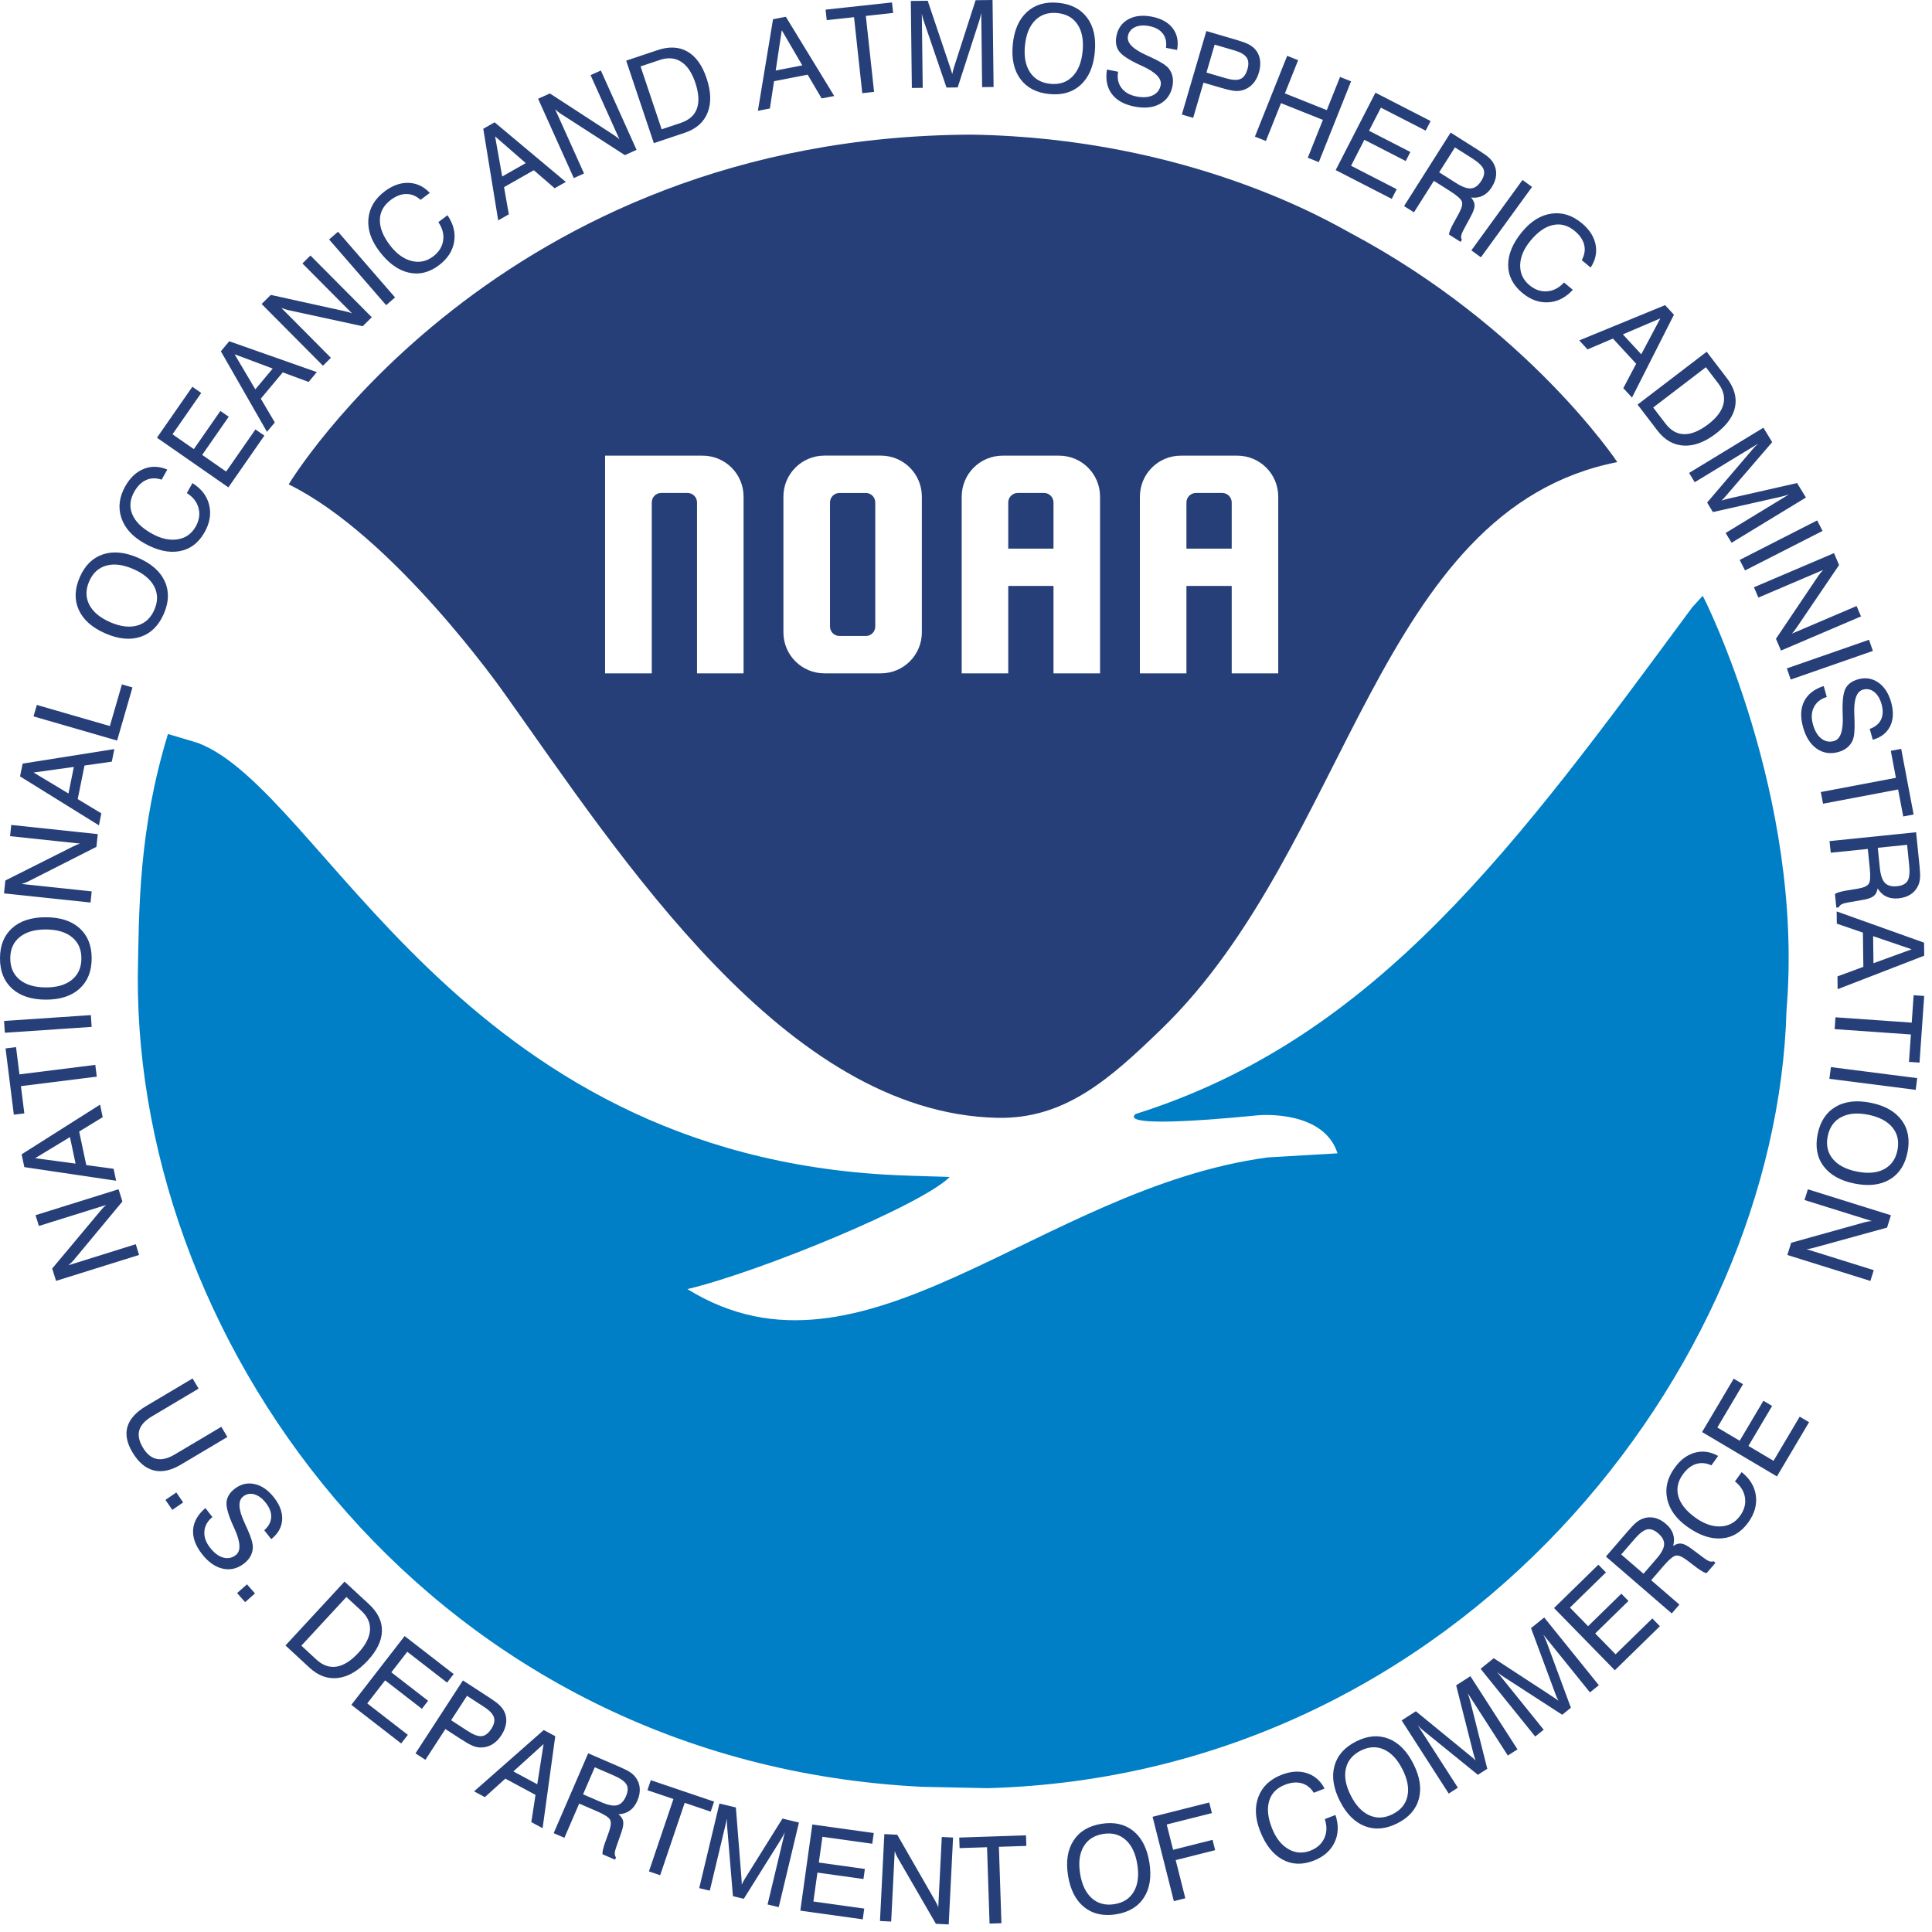 <svg width="172" height="172" viewBox="0 0 172 172" fill="none" xmlns="http://www.w3.org/2000/svg">
<g id="Group 36943">
<path id="path3758" d="M151.585 53.043C151.625 53.027 160.651 70.9 159.049 89.902C158.178 121.816 129.973 158.019 87.94 159.195L82.079 159.073C38.764 156.921 12.146 120.168 12.268 86.957C12.375 80.783 12.35 73.881 14.954 65.345L17.61 66.139C28.711 70.334 40.687 102.769 79.622 104.615C81.312 104.695 84.559 104.77 84.552 104.783C82.031 107.298 67.702 113.208 61.2 114.765C61.067 114.723 62.9 114.358 61.2 114.765C76.859 124.472 92.519 105.791 112.848 103.043L119.075 102.677C117.885 98.923 112.525 99.24 112.024 99.289C97.958 100.674 101.472 99.06 101.035 99.197C122.647 92.421 135.101 75.113 150.655 54.065L151.585 53.043Z" fill="#007EC6"/>
<path id="path3766" fill-rule="evenodd" clip-rule="evenodd" d="M120.174 20.717C118.664 19.914 105.98 12.292 86.505 11.987C44.288 12.139 25.699 43.123 25.699 43.123C35.04 47.701 44.732 61.49 44.869 61.682C55.322 76.349 69.89 99.081 88.765 99.516C94.808 99.655 98.828 96.04 103.416 91.597C120.172 75.368 122.518 45.366 143.984 41.139C143.984 41.139 136.017 29.142 120.174 20.717ZM73.399 40.562H78.416C80.44 40.562 82.07 42.192 82.07 44.216V56.292C82.07 58.316 80.44 59.946 78.416 59.946H73.399C71.375 59.946 69.745 58.316 69.745 56.292V44.216C69.745 42.192 71.375 40.562 73.399 40.562ZM74.736 43.888H77.079C77.546 43.888 77.922 44.264 77.922 44.731V55.778C77.922 56.244 77.546 56.62 77.079 56.62H74.736C74.269 56.62 73.893 56.244 73.893 55.778V44.731C73.893 44.264 74.269 43.888 74.736 43.888ZM89.269 40.566C87.245 40.566 85.617 42.194 85.617 44.218V59.946H89.761V52.162H93.79V59.946H97.934V44.218C97.934 42.194 96.307 40.566 94.283 40.566H89.269ZM90.608 43.886H92.943C93.41 43.886 93.79 44.266 93.79 44.733V48.843H89.761V44.733C89.761 44.266 90.141 43.886 90.608 43.886ZM105.133 40.566C103.109 40.566 101.482 42.194 101.482 44.218V59.946H105.625V52.162H109.655V59.946H113.798V44.218C113.798 42.194 112.171 40.566 110.147 40.566H105.133ZM106.472 43.886H108.808C109.274 43.886 109.655 44.266 109.655 44.733V48.843H105.625V44.733C105.625 44.266 106.006 43.886 106.472 43.886ZM53.869 40.566V59.946H58.025V44.733C58.025 44.266 58.394 43.886 58.86 43.886H61.207C61.673 43.886 62.054 44.266 62.054 44.733V59.946H66.198V44.218C66.198 42.194 64.57 40.566 62.546 40.566H53.869Z" fill="#263F78"/>
<path id="text4662" d="M12.383 111.723L4.99 114.033L4.646 112.934L8.938 107.802C9.031 107.689 9.12 107.587 9.206 107.498C9.292 107.409 9.375 107.333 9.455 107.272L3.462 109.144L3.163 108.185L10.556 105.875L10.896 106.965L6.553 112.195C6.486 112.274 6.415 112.351 6.338 112.424C6.262 112.498 6.18 112.57 6.092 112.642L12.085 110.769L12.383 111.723ZM6.727 103.591L6.228 101.23L3.132 103.109L6.727 103.591ZM10.339 105.118L2.166 103.904L1.926 102.767L8.908 98.342L9.143 99.458L7.049 100.739L7.68 103.723L10.114 104.053L10.339 105.118ZM8.615 95.851L1.863 96.695L2.166 99.122L1.232 99.238L0.494 93.337L1.428 93.22L1.732 95.647L8.484 94.803L8.615 95.851ZM8.159 91.421L0.431 91.942L0.36 90.892L8.088 90.372L8.159 91.421ZM4.072 87.907C5.064 87.91 5.841 87.683 6.401 87.228C6.962 86.772 7.244 86.139 7.246 85.33C7.249 84.523 6.971 83.892 6.413 83.436C5.856 82.981 5.081 82.751 4.089 82.748C3.093 82.745 2.316 82.969 1.757 83.421C1.198 83.874 0.918 84.503 0.915 85.309C0.912 86.119 1.189 86.754 1.745 87.213C2.301 87.672 3.077 87.903 4.072 87.907ZM4.069 88.995C2.789 88.991 1.79 88.663 1.072 88.01C0.354 87.357 -0.004 86.456 2.8294e-05 85.306C0.004 84.16 0.366 83.265 1.087 82.62C1.807 81.976 2.809 81.656 4.092 81.66C5.372 81.664 6.371 81.99 7.089 82.639C7.807 83.288 8.165 84.186 8.161 85.333C8.157 86.482 7.794 87.381 7.072 88.029C6.349 88.677 5.348 88.999 4.069 88.995ZM8.059 80.35L0.356 79.534L0.478 78.388L6.454 75.384C6.585 75.317 6.707 75.259 6.822 75.212C6.936 75.164 7.042 75.127 7.14 75.103L0.896 74.441L1.002 73.442L8.705 74.258L8.584 75.393L2.521 78.468C2.428 78.514 2.332 78.556 2.233 78.593C2.134 78.63 2.03 78.664 1.921 78.695L8.164 79.357L8.059 80.35ZM6.096 70.642L6.575 68.277L2.987 68.774L6.096 70.642ZM8.806 73.477L1.785 69.12L2.016 67.981L10.18 66.689L9.954 67.808L7.523 68.152L6.918 71.141L9.022 72.41L8.806 73.477ZM10.426 65.929L2.985 63.777L3.28 62.757L9.781 64.637L10.854 60.929L11.793 61.201L10.426 65.929ZM9.809 55.391C10.719 55.787 11.521 55.887 12.216 55.691C12.912 55.495 13.421 55.026 13.744 54.283C14.066 53.544 14.062 52.855 13.73 52.215C13.399 51.575 12.779 51.058 11.869 50.661C10.956 50.264 10.154 50.162 9.461 50.355C8.769 50.549 8.262 51.015 7.94 51.755C7.617 52.497 7.619 53.189 7.947 53.831C8.276 54.473 8.896 54.993 9.809 55.391ZM9.374 56.389C8.201 55.878 7.414 55.18 7.013 54.296C6.613 53.412 6.642 52.443 7.101 51.389C7.559 50.338 8.246 49.66 9.164 49.354C10.081 49.048 11.127 49.151 12.304 49.663C13.477 50.175 14.264 50.87 14.667 51.751C15.069 52.632 15.041 53.597 14.583 54.648C14.124 55.703 13.434 56.384 12.514 56.692C11.594 57.001 10.547 56.9 9.374 56.389ZM16.632 43.896L17.134 43.008C17.933 43.511 18.429 44.161 18.622 44.956C18.814 45.752 18.678 46.562 18.213 47.386C17.677 48.335 16.933 48.896 15.982 49.07C15.03 49.243 13.982 49.007 12.838 48.36C11.781 47.764 11.102 47.008 10.8 46.092C10.498 45.177 10.617 44.24 11.158 43.281C11.589 42.518 12.139 42.004 12.808 41.74C13.476 41.475 14.173 41.497 14.896 41.805L14.39 42.703C13.896 42.536 13.438 42.546 13.018 42.731C12.597 42.916 12.242 43.265 11.953 43.778C11.566 44.462 11.507 45.128 11.773 45.775C12.039 46.423 12.609 46.993 13.482 47.486C14.306 47.952 15.078 48.129 15.797 48.017C16.516 47.906 17.058 47.527 17.424 46.88C17.736 46.327 17.82 45.778 17.675 45.231C17.531 44.685 17.183 44.24 16.632 43.896ZM20.333 43.389L13.973 38.968L17.125 34.434L17.915 34.983L15.358 38.662L17.258 39.983L19.62 36.585L20.363 37.101L18 40.499L20.133 41.982L22.742 38.23L23.536 38.782L20.333 43.389ZM22.732 34.663L24.278 32.81L20.886 31.541L22.732 34.663ZM23.768 38.444L19.663 31.274L20.408 30.381L28.205 33.127L27.474 34.003L25.172 33.151L23.218 35.493L24.465 37.609L23.768 38.444ZM28.751 32.559L23.292 27.064L24.109 26.253L30.641 27.694C30.785 27.724 30.916 27.757 31.035 27.792C31.154 27.827 31.259 27.866 31.35 27.908L26.925 23.454L27.638 22.747L33.097 28.241L32.288 29.045L25.644 27.604C25.542 27.581 25.441 27.553 25.341 27.519C25.241 27.485 25.139 27.446 25.035 27.401L29.46 31.855L28.751 32.559ZM34.377 27.168L29.299 21.319L30.093 20.63L35.171 26.479L34.377 27.168ZM39.024 19.777L39.837 19.162C40.37 19.941 40.567 20.734 40.428 21.54C40.289 22.347 39.843 23.036 39.088 23.607C38.219 24.266 37.313 24.485 36.371 24.266C35.429 24.047 34.562 23.414 33.768 22.366C33.036 21.399 32.713 20.435 32.799 19.475C32.886 18.515 33.368 17.702 34.245 17.038C34.944 16.509 35.653 16.256 36.371 16.279C37.09 16.302 37.72 16.598 38.262 17.169L37.441 17.791C37.053 17.442 36.63 17.269 36.17 17.272C35.711 17.275 35.246 17.454 34.777 17.809C34.151 18.283 33.831 18.87 33.818 19.571C33.805 20.271 34.102 21.02 34.707 21.82C35.278 22.574 35.916 23.043 36.62 23.227C37.324 23.411 37.972 23.278 38.565 22.829C39.071 22.446 39.366 21.976 39.451 21.417C39.535 20.858 39.393 20.311 39.024 19.777ZM44.71 15.715L46.808 14.521L44.076 12.143L44.71 15.715ZM44.353 19.62L43.024 11.465L44.034 10.89L50.373 16.196L49.381 16.76L47.524 15.154L44.873 16.662L45.3 19.081L44.353 19.62ZM51.084 15.855L47.905 8.792L48.956 8.32L54.564 11.966C54.688 12.044 54.799 12.121 54.898 12.196C54.997 12.27 55.082 12.344 55.153 12.416L52.576 6.69L53.492 6.278L56.671 13.341L55.63 13.81L49.917 10.124C49.83 10.067 49.746 10.005 49.664 9.938C49.582 9.871 49.5 9.799 49.419 9.72L51.995 15.445L51.084 15.855ZM58.743 5.338L57.028 5.913L58.905 11.512L60.62 10.937C61.355 10.691 61.83 10.266 62.046 9.663C62.261 9.06 62.213 8.292 61.9 7.358C61.6 6.464 61.179 5.843 60.638 5.496C60.096 5.149 59.465 5.096 58.743 5.338ZM58.209 12.744L55.747 5.4L58.544 4.462C59.568 4.119 60.454 4.162 61.202 4.591C61.951 5.021 62.518 5.812 62.905 6.966C63.305 8.159 63.334 9.181 62.993 10.033C62.652 10.885 61.976 11.481 60.966 11.819L58.209 12.744ZM69.058 6.28L71.427 5.82L69.599 2.693L69.058 6.28ZM67.472 9.866L68.82 1.714L69.961 1.493L74.27 8.547L73.15 8.764L71.904 6.649L68.91 7.23L68.54 9.659L67.472 9.866ZM76.765 8.295L76.032 1.53L73.602 1.794L73.5 0.858L79.413 0.218L79.514 1.153L77.083 1.417L77.816 8.181L76.765 8.295ZM82.068 1.221L82.146 7.82L81.179 7.831L81.087 0.086L82.591 0.068L84.58 5.972C84.638 6.139 84.681 6.269 84.709 6.362C84.736 6.454 84.757 6.536 84.772 6.606C84.798 6.476 84.825 6.36 84.852 6.258C84.879 6.156 84.907 6.059 84.938 5.967L86.855 0.018L88.364 0L88.456 7.745L87.436 7.757L87.358 1.158C87.334 1.271 87.308 1.384 87.278 1.498C87.247 1.613 87.215 1.726 87.182 1.839L85.259 7.783L84.265 7.795L82.25 1.897C82.213 1.8 82.181 1.695 82.151 1.583C82.122 1.471 82.094 1.351 82.068 1.221ZM91.248 4.059C91.151 5.047 91.303 5.841 91.704 6.442C92.104 7.043 92.707 7.383 93.513 7.463C94.316 7.542 94.97 7.325 95.477 6.813C95.983 6.301 96.285 5.551 96.382 4.564C96.479 3.573 96.329 2.778 95.932 2.179C95.535 1.58 94.935 1.241 94.132 1.162C93.326 1.083 92.669 1.298 92.159 1.808C91.649 2.318 91.346 3.068 91.248 4.059ZM90.165 3.953C90.29 2.679 90.711 1.716 91.429 1.063C92.147 0.409 93.078 0.139 94.222 0.251C95.363 0.363 96.22 0.809 96.793 1.587C97.367 2.366 97.591 3.393 97.465 4.67C97.34 5.944 96.92 6.907 96.206 7.561C95.492 8.215 94.565 8.485 93.424 8.373C92.279 8.261 91.419 7.814 90.842 7.034C90.266 6.253 90.04 5.226 90.165 3.953ZM98.547 6.19L99.543 6.388C99.444 6.94 99.54 7.415 99.83 7.812C100.121 8.21 100.564 8.467 101.159 8.586C101.747 8.703 102.235 8.671 102.623 8.491C103.011 8.311 103.247 8.008 103.332 7.581C103.447 7 102.899 6.432 101.687 5.876C101.615 5.844 101.559 5.819 101.52 5.8C100.537 5.351 99.91 4.943 99.638 4.576C99.366 4.209 99.285 3.749 99.395 3.195C99.53 2.518 99.886 2.023 100.463 1.711C101.039 1.398 101.739 1.324 102.56 1.487C103.399 1.654 104.017 2.001 104.412 2.528C104.808 3.056 104.934 3.697 104.791 4.451L103.805 4.26C103.872 3.744 103.777 3.32 103.519 2.986C103.262 2.653 102.864 2.432 102.324 2.325C101.819 2.224 101.393 2.255 101.046 2.416C100.699 2.578 100.489 2.843 100.416 3.211C100.299 3.799 100.838 4.361 102.032 4.899C102.209 4.981 102.344 5.044 102.439 5.088C102.459 5.095 102.494 5.111 102.542 5.135C103.322 5.494 103.823 5.813 104.046 6.093C104.215 6.306 104.328 6.545 104.385 6.812C104.443 7.079 104.442 7.364 104.382 7.667C104.236 8.399 103.858 8.93 103.247 9.259C102.637 9.588 101.885 9.663 100.991 9.485C100.069 9.302 99.398 8.926 98.977 8.358C98.555 7.79 98.412 7.067 98.547 6.19ZM107.407 6.46L109.102 6.958C109.691 7.13 110.13 7.157 110.419 7.037C110.708 6.917 110.92 6.629 111.054 6.171C111.183 5.731 111.16 5.38 110.984 5.121C110.808 4.861 110.449 4.651 109.908 4.492L108.137 3.973L107.407 6.46ZM105.215 10.196L107.396 2.763L110.13 3.566C110.574 3.696 110.906 3.817 111.125 3.929C111.345 4.041 111.53 4.174 111.682 4.328C111.937 4.582 112.097 4.894 112.164 5.264C112.231 5.634 112.2 6.036 112.073 6.47C111.952 6.884 111.764 7.225 111.51 7.494C111.255 7.763 110.946 7.946 110.581 8.044C110.371 8.099 110.139 8.114 109.885 8.089C109.632 8.064 109.229 7.97 108.677 7.808L107.143 7.358L106.224 10.492L105.215 10.196ZM111.721 12.162L114.593 4.969L115.569 5.359L114.39 8.313L118.121 9.803L119.3 6.848L120.282 7.24L117.41 14.434L116.429 14.042L117.774 10.672L114.043 9.183L112.698 12.552L111.721 12.162ZM118.912 15.141L122.451 8.251L127.362 10.774L126.923 11.63L122.938 9.583L121.88 11.641L125.562 13.532L125.148 14.336L121.467 12.446L120.28 14.756L124.345 16.844L123.903 17.705L118.912 15.141ZM129.529 13.123L128.125 15.34L129.644 16.302C130.192 16.649 130.635 16.806 130.975 16.771C131.314 16.737 131.615 16.513 131.877 16.098C132.123 15.71 132.19 15.369 132.078 15.074C131.966 14.779 131.623 14.45 131.048 14.085L129.529 13.123ZM129.145 11.803L131.682 13.41C132.093 13.671 132.385 13.88 132.556 14.039C132.728 14.197 132.864 14.367 132.966 14.547C133.146 14.873 133.222 15.216 133.195 15.576C133.168 15.937 133.039 16.299 132.808 16.663C132.585 17.015 132.318 17.269 132.009 17.424C131.699 17.578 131.35 17.632 130.961 17.584C131.17 17.817 131.276 18.052 131.277 18.289C131.278 18.526 131.164 18.855 130.936 19.274L130.328 20.401C130.196 20.642 130.117 20.834 130.091 20.977C130.064 21.12 130.082 21.244 130.144 21.35L130.029 21.532L129.003 20.882C129.006 20.693 129.133 20.365 129.384 19.897C129.391 19.885 129.397 19.876 129.401 19.87L129.888 18.984C130.136 18.526 130.222 18.183 130.148 17.953C130.074 17.724 129.722 17.41 129.095 17.012L127.655 16.1L125.88 18.903L125 18.346L129.145 11.803ZM130.991 22.288L135.544 16.022L136.395 16.64L131.842 22.906L130.991 22.288ZM139.239 25.148L140.023 25.802C139.384 26.497 138.656 26.868 137.839 26.914C137.021 26.961 136.249 26.681 135.523 26.075C134.685 25.376 134.267 24.544 134.268 23.577C134.269 22.61 134.69 21.621 135.532 20.612C136.309 19.68 137.175 19.148 138.13 19.016C139.085 18.883 139.985 19.17 140.831 19.875C141.504 20.436 141.91 21.069 142.05 21.775C142.189 22.48 142.043 23.161 141.609 23.818L140.818 23.158C141.07 22.702 141.143 22.25 141.037 21.803C140.93 21.356 140.651 20.944 140.199 20.567C139.596 20.064 138.952 19.885 138.267 20.03C137.582 20.175 136.918 20.633 136.276 21.403C135.67 22.13 135.357 22.857 135.336 23.584C135.316 24.312 135.592 24.913 136.162 25.39C136.65 25.796 137.175 25.977 137.739 25.934C138.302 25.89 138.802 25.628 139.239 25.148ZM144.479 29.769L146.116 31.542L147.815 28.343L144.479 29.769ZM140.595 30.305L148.238 27.166L149.026 28.02L145.292 35.394L144.518 34.556L145.662 32.384L143.594 30.142L141.333 31.105L140.595 30.305ZM152.969 34.13L151.87 32.693L147.179 36.28L148.278 37.717C148.749 38.333 149.304 38.645 149.944 38.654C150.584 38.663 151.296 38.368 152.078 37.77C152.827 37.197 153.279 36.598 153.432 35.974C153.585 35.349 153.431 34.734 152.969 34.13ZM145.788 36.02L151.941 31.315L153.733 33.658C154.389 34.516 154.635 35.368 154.471 36.215C154.307 37.062 153.741 37.855 152.775 38.594C151.775 39.359 150.817 39.718 149.901 39.67C148.984 39.623 148.202 39.176 147.555 38.33L145.788 36.02ZM156.515 39.5L150.878 42.931L150.375 42.104L156.991 38.077L157.773 39.362L153.709 44.083C153.594 44.218 153.504 44.321 153.438 44.392C153.373 44.462 153.313 44.522 153.261 44.571C153.386 44.527 153.5 44.491 153.601 44.462C153.703 44.433 153.8 44.408 153.895 44.388L159.99 43.005L160.775 44.294L154.159 48.321L153.628 47.45L159.265 44.018C159.157 44.056 159.046 44.091 158.932 44.123C158.818 44.155 158.704 44.185 158.59 44.214L152.496 45.59L151.98 44.741L156.026 40.001C156.091 39.92 156.165 39.838 156.246 39.756C156.327 39.673 156.417 39.588 156.515 39.5ZM154.878 49.849L161.778 46.331L162.256 47.268L155.355 50.785L154.878 49.849ZM156.151 52.283L163.275 49.243L163.727 50.303L159.972 55.838C159.891 55.961 159.812 56.071 159.736 56.168C159.659 56.266 159.584 56.349 159.511 56.418L165.286 53.954L165.68 54.878L158.556 57.918L158.108 56.868L161.904 51.229C161.963 51.143 162.027 51.06 162.095 50.979C162.164 50.898 162.238 50.818 162.318 50.738L156.543 53.202L156.151 52.283ZM159.078 59.505L166.392 56.957L166.738 57.95L159.423 60.498L159.078 59.505ZM162.358 61.074L162.631 62.052C162.093 62.213 161.713 62.513 161.489 62.952C161.266 63.391 161.236 63.902 161.399 64.486C161.56 65.064 161.809 65.485 162.145 65.75C162.48 66.014 162.858 66.088 163.276 65.972C163.847 65.812 164.107 65.067 164.055 63.734C164.051 63.655 164.049 63.594 164.048 63.551C164.005 62.471 164.086 61.727 164.29 61.319C164.495 60.91 164.869 60.63 165.413 60.479C166.078 60.293 166.68 60.387 167.219 60.761C167.758 61.134 168.14 61.725 168.366 62.532C168.595 63.356 168.564 64.063 168.273 64.654C167.981 65.245 167.466 65.647 166.728 65.86L166.453 64.894C166.944 64.721 167.28 64.444 167.461 64.064C167.643 63.684 167.659 63.229 167.512 62.699C167.373 62.203 167.153 61.836 166.853 61.6C166.552 61.364 166.221 61.296 165.86 61.397C165.282 61.558 165.023 62.292 165.083 63.601C165.09 63.795 165.095 63.945 165.099 64.049C165.101 64.07 165.102 64.108 165.103 64.163C165.135 65.02 165.076 65.612 164.926 65.937C164.813 66.183 164.65 66.393 164.438 66.565C164.226 66.737 163.971 66.864 163.674 66.947C162.955 67.148 162.311 67.05 161.742 66.654C161.173 66.257 160.765 65.62 160.521 64.742C160.268 63.837 160.3 63.069 160.617 62.436C160.934 61.804 161.514 61.35 162.358 61.074ZM162.102 70.513L168.787 69.246L168.332 66.844L169.257 66.669L170.364 72.512L169.439 72.687L168.984 70.285L162.299 71.552L162.102 70.513ZM169.783 75.211L167.173 75.477L167.356 77.266C167.422 77.912 167.573 78.357 167.809 78.602C168.046 78.848 168.408 78.946 168.896 78.896C169.353 78.849 169.663 78.691 169.826 78.42C169.988 78.15 170.035 77.677 169.966 77L169.783 75.211ZM170.584 74.093L170.889 77.08C170.938 77.565 170.954 77.924 170.935 78.156C170.917 78.389 170.868 78.601 170.789 78.793C170.644 79.135 170.421 79.407 170.121 79.609C169.821 79.81 169.457 79.933 169.028 79.977C168.613 80.019 168.249 79.966 167.936 79.818C167.623 79.671 167.365 79.429 167.162 79.094C167.109 79.402 166.989 79.63 166.803 79.778C166.618 79.926 166.289 80.039 165.818 80.119L164.556 80.338C164.286 80.383 164.086 80.439 163.957 80.507C163.829 80.575 163.742 80.666 163.697 80.78L163.483 80.802L163.359 79.593C163.51 79.479 163.846 79.376 164.369 79.284C164.383 79.282 164.393 79.281 164.4 79.281L165.398 79.115C165.911 79.028 166.235 78.884 166.369 78.683C166.504 78.483 166.533 78.013 166.458 77.273L166.285 75.579L162.984 75.916L162.878 74.88L170.584 74.093ZM166.758 83.341L166.789 85.754L170.191 84.513L166.758 83.341ZM163.512 81.141L171.293 83.92L171.308 85.082L163.599 88.066L163.585 86.925L165.888 86.076L165.85 83.026L163.526 82.23L163.512 81.141ZM163.407 90.566L170.195 91.042L170.366 88.602L171.305 88.668L170.889 94.601L169.95 94.535L170.121 92.096L163.333 91.621L163.407 90.566ZM163 95.001L170.683 95.982L170.55 97.025L162.866 96.044L163 95.001ZM166.33 99.243C165.358 99.047 164.552 99.118 163.914 99.457C163.275 99.795 162.876 100.361 162.716 101.155C162.557 101.945 162.707 102.618 163.166 103.173C163.624 103.729 164.34 104.104 165.312 104.3C166.288 104.497 167.094 104.427 167.73 104.092C168.366 103.757 168.764 103.195 168.923 102.404C169.083 101.61 168.935 100.934 168.479 100.376C168.022 99.817 167.306 99.439 166.33 99.243ZM166.545 98.176C167.8 98.428 168.716 98.945 169.294 99.724C169.871 100.504 170.047 101.457 169.82 102.585C169.594 103.708 169.065 104.516 168.232 105.009C167.4 105.501 166.355 105.62 165.097 105.367C163.843 105.115 162.927 104.6 162.348 103.824C161.769 103.048 161.593 102.098 161.819 100.974C162.046 99.847 162.577 99.035 163.412 98.54C164.246 98.045 165.291 97.923 166.545 98.176ZM160.949 105.88L168.343 108.19L167.999 109.29L161.55 111.065C161.408 111.105 161.277 111.138 161.156 111.162C161.034 111.187 160.923 111.201 160.822 111.207L166.815 113.079L166.516 114.038L159.122 111.728L159.463 110.639L166.011 108.812C166.111 108.784 166.214 108.762 166.318 108.745C166.423 108.728 166.531 108.715 166.644 108.707L160.651 106.834L160.949 105.88Z" fill="#263F78"/>
<path id="text4682" d="M13.013 125.175L17.145 122.72L17.683 123.624L13.542 126.085C12.918 126.455 12.539 126.867 12.404 127.32C12.27 127.773 12.374 128.289 12.718 128.868C13.058 129.44 13.464 129.777 13.934 129.879C14.404 129.981 14.947 129.849 15.562 129.484L19.703 127.024L20.242 127.932L16.111 130.387C15.219 130.917 14.407 131.089 13.676 130.901C12.944 130.714 12.314 130.174 11.784 129.282C11.29 128.45 11.145 127.692 11.35 127.008C11.555 126.323 12.109 125.712 13.013 125.175ZM14.73 133.532L15.697 132.869L16.306 133.758L15.339 134.421L14.73 133.532ZM18.286 134.258L18.91 135.059C18.474 135.412 18.236 135.834 18.196 136.325C18.157 136.816 18.323 137.3 18.696 137.779C19.064 138.252 19.454 138.547 19.866 138.664C20.277 138.781 20.654 138.706 20.997 138.439C21.464 138.075 21.421 137.287 20.867 136.074C20.834 136.002 20.808 135.947 20.79 135.907C20.34 134.924 20.132 134.205 20.166 133.75C20.2 133.295 20.44 132.893 20.885 132.547C21.43 132.122 22.023 131.98 22.663 132.121C23.304 132.262 23.882 132.662 24.397 133.323C24.923 133.998 25.163 134.664 25.117 135.322C25.072 135.979 24.749 136.547 24.148 137.024L23.526 136.235C23.914 135.889 24.119 135.505 24.143 135.085C24.166 134.664 24.009 134.237 23.671 133.803C23.354 133.396 23.012 133.141 22.643 133.036C22.276 132.932 21.944 132.995 21.648 133.226C21.175 133.594 21.214 134.372 21.767 135.56C21.847 135.737 21.909 135.873 21.952 135.969C21.962 135.987 21.978 136.022 21.999 136.072C22.354 136.853 22.524 137.422 22.51 137.78C22.499 138.051 22.428 138.306 22.297 138.546C22.166 138.786 21.979 139.001 21.735 139.19C21.146 139.649 20.513 139.804 19.836 139.653C19.159 139.503 18.541 139.068 17.981 138.349C17.403 137.608 17.141 136.885 17.193 136.18C17.246 135.474 17.61 134.834 18.286 134.258ZM21.109 141.825L21.988 141.05L22.701 141.858L21.822 142.634L21.109 141.825ZM32.167 143.402L30.839 142.174L26.83 146.509L28.158 147.738C28.727 148.264 29.327 148.476 29.959 148.376C30.592 148.276 31.242 147.864 31.911 147.141C32.552 146.448 32.894 145.781 32.938 145.139C32.983 144.498 32.726 143.919 32.167 143.402ZM25.415 146.49L30.674 140.804L32.84 142.806C33.632 143.54 34.02 144.337 34.003 145.2C33.986 146.063 33.564 146.941 32.739 147.834C31.884 148.758 31.001 149.275 30.09 149.385C29.179 149.495 28.332 149.188 27.55 148.465L25.415 146.49ZM31.28 151.777L36.023 145.653L40.389 149.034L39.799 149.795L36.257 147.052L34.84 148.881L38.112 151.415L37.558 152.13L34.287 149.596L32.696 151.65L36.309 154.448L35.716 155.213L31.28 151.777ZM40.162 153.147L41.644 154.11C42.158 154.444 42.571 154.595 42.882 154.563C43.194 154.531 43.479 154.316 43.739 153.916C43.989 153.531 44.067 153.188 43.973 152.889C43.879 152.59 43.596 152.286 43.123 151.979L41.575 150.973L40.162 153.147ZM36.991 156.097L41.212 149.602L43.601 151.155C43.989 151.407 44.272 151.618 44.45 151.788C44.628 151.958 44.768 152.139 44.87 152.33C45.041 152.646 45.105 152.991 45.063 153.365C45.02 153.739 44.876 154.115 44.63 154.495C44.395 154.856 44.117 155.129 43.796 155.314C43.475 155.498 43.126 155.585 42.749 155.574C42.532 155.567 42.306 155.515 42.07 155.418C41.834 155.321 41.475 155.116 40.993 154.803L39.652 153.932L37.873 156.67L36.991 156.097ZM45.705 157.704L47.831 158.847L48.393 155.269L45.705 157.704ZM42.208 159.478L48.409 154.018L49.433 154.568L48.307 162.757L47.302 162.217L47.675 159.791L44.989 158.346L43.166 159.993L42.208 159.478ZM52.95 157.334L51.909 159.742L53.559 160.456C54.155 160.713 54.617 160.798 54.947 160.712C55.276 160.625 55.539 160.356 55.733 159.906C55.916 159.484 55.928 159.137 55.772 158.863C55.615 158.589 55.225 158.317 54.6 158.047L52.95 157.334ZM52.365 156.09L55.121 157.281C55.568 157.474 55.889 157.636 56.083 157.765C56.277 157.895 56.438 158.041 56.566 158.204C56.795 158.497 56.924 158.824 56.953 159.184C56.983 159.545 56.912 159.923 56.741 160.318C56.575 160.701 56.352 160.993 56.07 161.194C55.788 161.395 55.452 161.503 55.06 161.517C55.303 161.714 55.444 161.929 55.482 162.163C55.52 162.397 55.459 162.74 55.299 163.19L54.874 164.398C54.782 164.656 54.734 164.858 54.73 165.003C54.727 165.149 54.764 165.269 54.841 165.363L54.755 165.561L53.641 165.079C53.614 164.892 53.689 164.548 53.863 164.047C53.869 164.034 53.873 164.025 53.876 164.018L54.218 163.066C54.392 162.576 54.424 162.223 54.315 162.008C54.206 161.793 53.81 161.538 53.128 161.243L51.564 160.567L50.247 163.613L49.291 163.2L52.365 156.09ZM57.772 166.605L59.955 160.16L57.639 159.376L57.941 158.485L63.574 160.392L63.272 161.284L60.956 160.5L58.773 166.944L57.772 166.605ZM64.724 161.901L63.19 168.32L62.249 168.095L64.049 160.561L65.512 160.911L66.002 167.121C66.017 167.298 66.027 167.434 66.031 167.531C66.035 167.627 66.035 167.711 66.033 167.783C66.09 167.663 66.144 167.557 66.195 167.465C66.246 167.372 66.297 167.285 66.349 167.204L69.66 161.902L71.128 162.253L69.328 169.786L68.335 169.549L69.869 163.131C69.819 163.234 69.766 163.337 69.709 163.441C69.651 163.544 69.593 163.647 69.532 163.748L66.218 169.043L65.251 168.812L64.735 162.601C64.724 162.498 64.718 162.388 64.716 162.272C64.715 162.157 64.718 162.033 64.724 161.901ZM71.25 170.098L72.32 162.427L77.788 163.189L77.655 164.142L73.218 163.524L72.898 165.815L76.997 166.386L76.872 167.282L72.773 166.711L72.415 169.284L76.941 169.915L76.807 170.873L71.25 170.098ZM78.341 171.02L78.73 163.284L79.88 163.341L83.211 169.142C83.285 169.269 83.35 169.388 83.404 169.499C83.458 169.611 83.5 169.715 83.53 169.811L83.845 163.541L84.848 163.591L84.46 171.327L83.32 171.27L79.914 165.386C79.863 165.296 79.816 165.202 79.773 165.105C79.731 165.008 79.691 164.906 79.654 164.799L79.339 171.07L78.341 171.02ZM88.098 171.252L87.873 164.452L85.429 164.532L85.398 163.592L91.342 163.395L91.373 164.336L88.929 164.417L89.154 171.217L88.098 171.252ZM96.158 166.803C96.314 167.782 96.662 168.512 97.202 168.993C97.741 169.473 98.411 169.649 99.211 169.522C100.007 169.395 100.585 169.02 100.946 168.396C101.306 167.773 101.408 166.971 101.252 165.991C101.096 165.008 100.75 164.277 100.214 163.798C99.677 163.319 99.011 163.143 98.215 163.27C97.415 163.397 96.834 163.772 96.469 164.394C96.105 165.017 96.001 165.819 96.158 166.803ZM95.083 166.974C94.882 165.71 95.046 164.671 95.575 163.858C96.103 163.044 96.936 162.547 98.071 162.366C99.203 162.186 100.145 162.4 100.897 163.008C101.649 163.616 102.126 164.553 102.327 165.82C102.529 167.084 102.366 168.122 101.841 168.935C101.316 169.749 100.487 170.245 99.355 170.425C98.219 170.606 97.274 170.392 96.518 169.783C95.763 169.174 95.284 168.237 95.083 166.974ZM104.505 169.254L102.611 161.743L107.654 160.472L107.892 161.415L103.869 162.429L104.437 164.683L107.95 163.797L108.182 164.715L104.669 165.601L105.525 168.997L104.505 169.254ZM117.941 161.95L118.892 161.58C119.19 162.476 119.162 163.293 118.808 164.03C118.453 164.768 117.834 165.308 116.952 165.65C115.936 166.045 115.005 166.008 114.159 165.539C113.313 165.07 112.652 164.223 112.176 162.998C111.737 161.867 111.691 160.852 112.037 159.952C112.384 159.052 113.07 158.403 114.096 158.005C114.913 157.687 115.664 157.638 116.349 157.858C117.034 158.077 117.558 158.535 117.923 159.232L116.962 159.605C116.686 159.163 116.326 158.881 115.883 158.758C115.44 158.634 114.944 158.679 114.395 158.892C113.663 159.177 113.195 159.654 112.991 160.324C112.787 160.993 112.866 161.795 113.229 162.73C113.571 163.612 114.056 164.238 114.683 164.608C115.31 164.978 115.969 165.028 116.662 164.759C117.254 164.529 117.667 164.157 117.901 163.643C118.136 163.129 118.149 162.564 117.941 161.95ZM120.255 159.847C120.702 160.733 121.256 161.322 121.916 161.615C122.576 161.908 123.268 161.872 123.991 161.507C124.711 161.143 125.147 160.61 125.3 159.906C125.454 159.202 125.307 158.408 124.86 157.522C124.411 156.633 123.858 156.042 123.202 155.749C122.545 155.456 121.857 155.492 121.137 155.855C120.415 156.22 119.974 156.754 119.817 157.458C119.66 158.162 119.806 158.958 120.255 159.847ZM119.283 160.338C118.706 159.195 118.546 158.156 118.802 157.22C119.057 156.284 119.699 155.557 120.725 155.038C121.748 154.522 122.711 154.438 123.612 154.788C124.513 155.138 125.253 155.886 125.831 157.031C126.408 158.173 126.57 159.212 126.317 160.146C126.065 161.081 125.427 161.807 124.403 162.323C123.377 162.842 122.411 162.926 121.506 162.576C120.601 162.226 119.86 161.48 119.283 160.338ZM126.219 153.603L129.79 159.153L128.976 159.677L124.785 153.163L126.05 152.349L130.871 156.294C131.009 156.405 131.114 156.493 131.187 156.557C131.259 156.621 131.32 156.678 131.37 156.73C131.323 156.606 131.284 156.493 131.253 156.392C131.221 156.292 131.194 156.195 131.171 156.101L129.637 150.041L130.906 149.225L135.097 155.739L134.239 156.291L130.668 150.741C130.708 150.849 130.746 150.959 130.781 151.072C130.816 151.185 130.849 151.298 130.88 151.411L132.408 157.469L131.572 158.006L126.732 154.08C126.65 154.016 126.566 153.945 126.482 153.866C126.398 153.786 126.31 153.699 126.219 153.603ZM133.286 148.854L137.43 153.99L136.677 154.598L131.813 148.57L132.983 147.625L138.198 151.032C138.348 151.128 138.462 151.204 138.54 151.259C138.619 151.315 138.686 151.366 138.741 151.412C138.681 151.293 138.631 151.186 138.589 151.089C138.547 150.992 138.509 150.898 138.477 150.808L136.302 144.947L137.477 144L142.34 150.028L141.547 150.668L137.403 145.532C137.454 145.635 137.503 145.741 137.55 145.849C137.597 145.958 137.642 146.067 137.685 146.176L139.852 152.035L139.079 152.66L133.847 149.273C133.758 149.219 133.667 149.157 133.575 149.087C133.483 149.017 133.386 148.94 133.286 148.854ZM143.763 148.698L138.35 143.158L142.299 139.299L142.971 139.988L139.767 143.119L141.384 144.774L144.344 141.881L144.976 142.528L142.016 145.421L143.832 147.278L147.1 144.085L147.776 144.777L143.763 148.698ZM144.331 138.391L146.317 140.106L147.493 138.745C147.917 138.254 148.137 137.839 148.153 137.498C148.169 137.158 147.991 136.827 147.62 136.506C147.272 136.206 146.944 136.09 146.636 136.157C146.328 136.224 145.951 136.515 145.507 137.03L144.331 138.391ZM142.969 138.576L144.932 136.304C145.25 135.935 145.501 135.678 145.683 135.531C145.864 135.385 146.052 135.275 146.246 135.201C146.594 135.071 146.944 135.046 147.297 135.126C147.65 135.206 147.989 135.387 148.315 135.669C148.631 135.941 148.843 136.242 148.95 136.571C149.057 136.9 149.059 137.254 148.955 137.632C149.215 137.458 149.463 137.389 149.698 137.422C149.933 137.456 150.241 137.617 150.623 137.905L151.648 138.672C151.866 138.838 152.044 138.944 152.182 138.991C152.32 139.038 152.445 139.039 152.559 138.993L152.722 139.134L151.928 140.054C151.742 140.023 151.436 139.849 151.01 139.532C150.999 139.523 150.991 139.516 150.986 139.511L150.181 138.899C149.765 138.586 149.438 138.45 149.2 138.49C148.962 138.529 148.6 138.831 148.114 139.393L147.001 140.682L149.512 142.851L148.831 143.639L142.969 138.576ZM154.458 131.887L155.054 131.058C155.793 131.646 156.215 132.345 156.321 133.157C156.426 133.969 156.202 134.759 155.65 135.527C155.014 136.413 154.214 136.89 153.249 136.959C152.284 137.028 151.268 136.678 150.201 135.911C149.216 135.204 148.623 134.378 148.422 133.435C148.221 132.492 148.441 131.574 149.084 130.68C149.595 129.968 150.198 129.517 150.891 129.327C151.585 129.137 152.274 129.234 152.96 129.619L152.359 130.456C151.886 130.237 151.431 130.197 150.992 130.335C150.554 130.474 150.163 130.782 149.819 131.26C149.361 131.898 149.229 132.553 149.424 133.226C149.618 133.899 150.122 134.528 150.936 135.113C151.705 135.665 152.453 135.925 153.18 135.892C153.907 135.86 154.487 135.542 154.921 134.939C155.291 134.423 155.434 133.886 155.35 133.327C155.266 132.768 154.969 132.288 154.458 131.887ZM158.195 131.44L151.531 127.491L154.346 122.741L155.174 123.232L152.89 127.086L154.88 128.266L156.99 124.706L157.768 125.167L155.658 128.727L157.893 130.051L160.223 126.12L161.055 126.614L158.195 131.44Z" fill="#263F78"/>
</g>
</svg>
